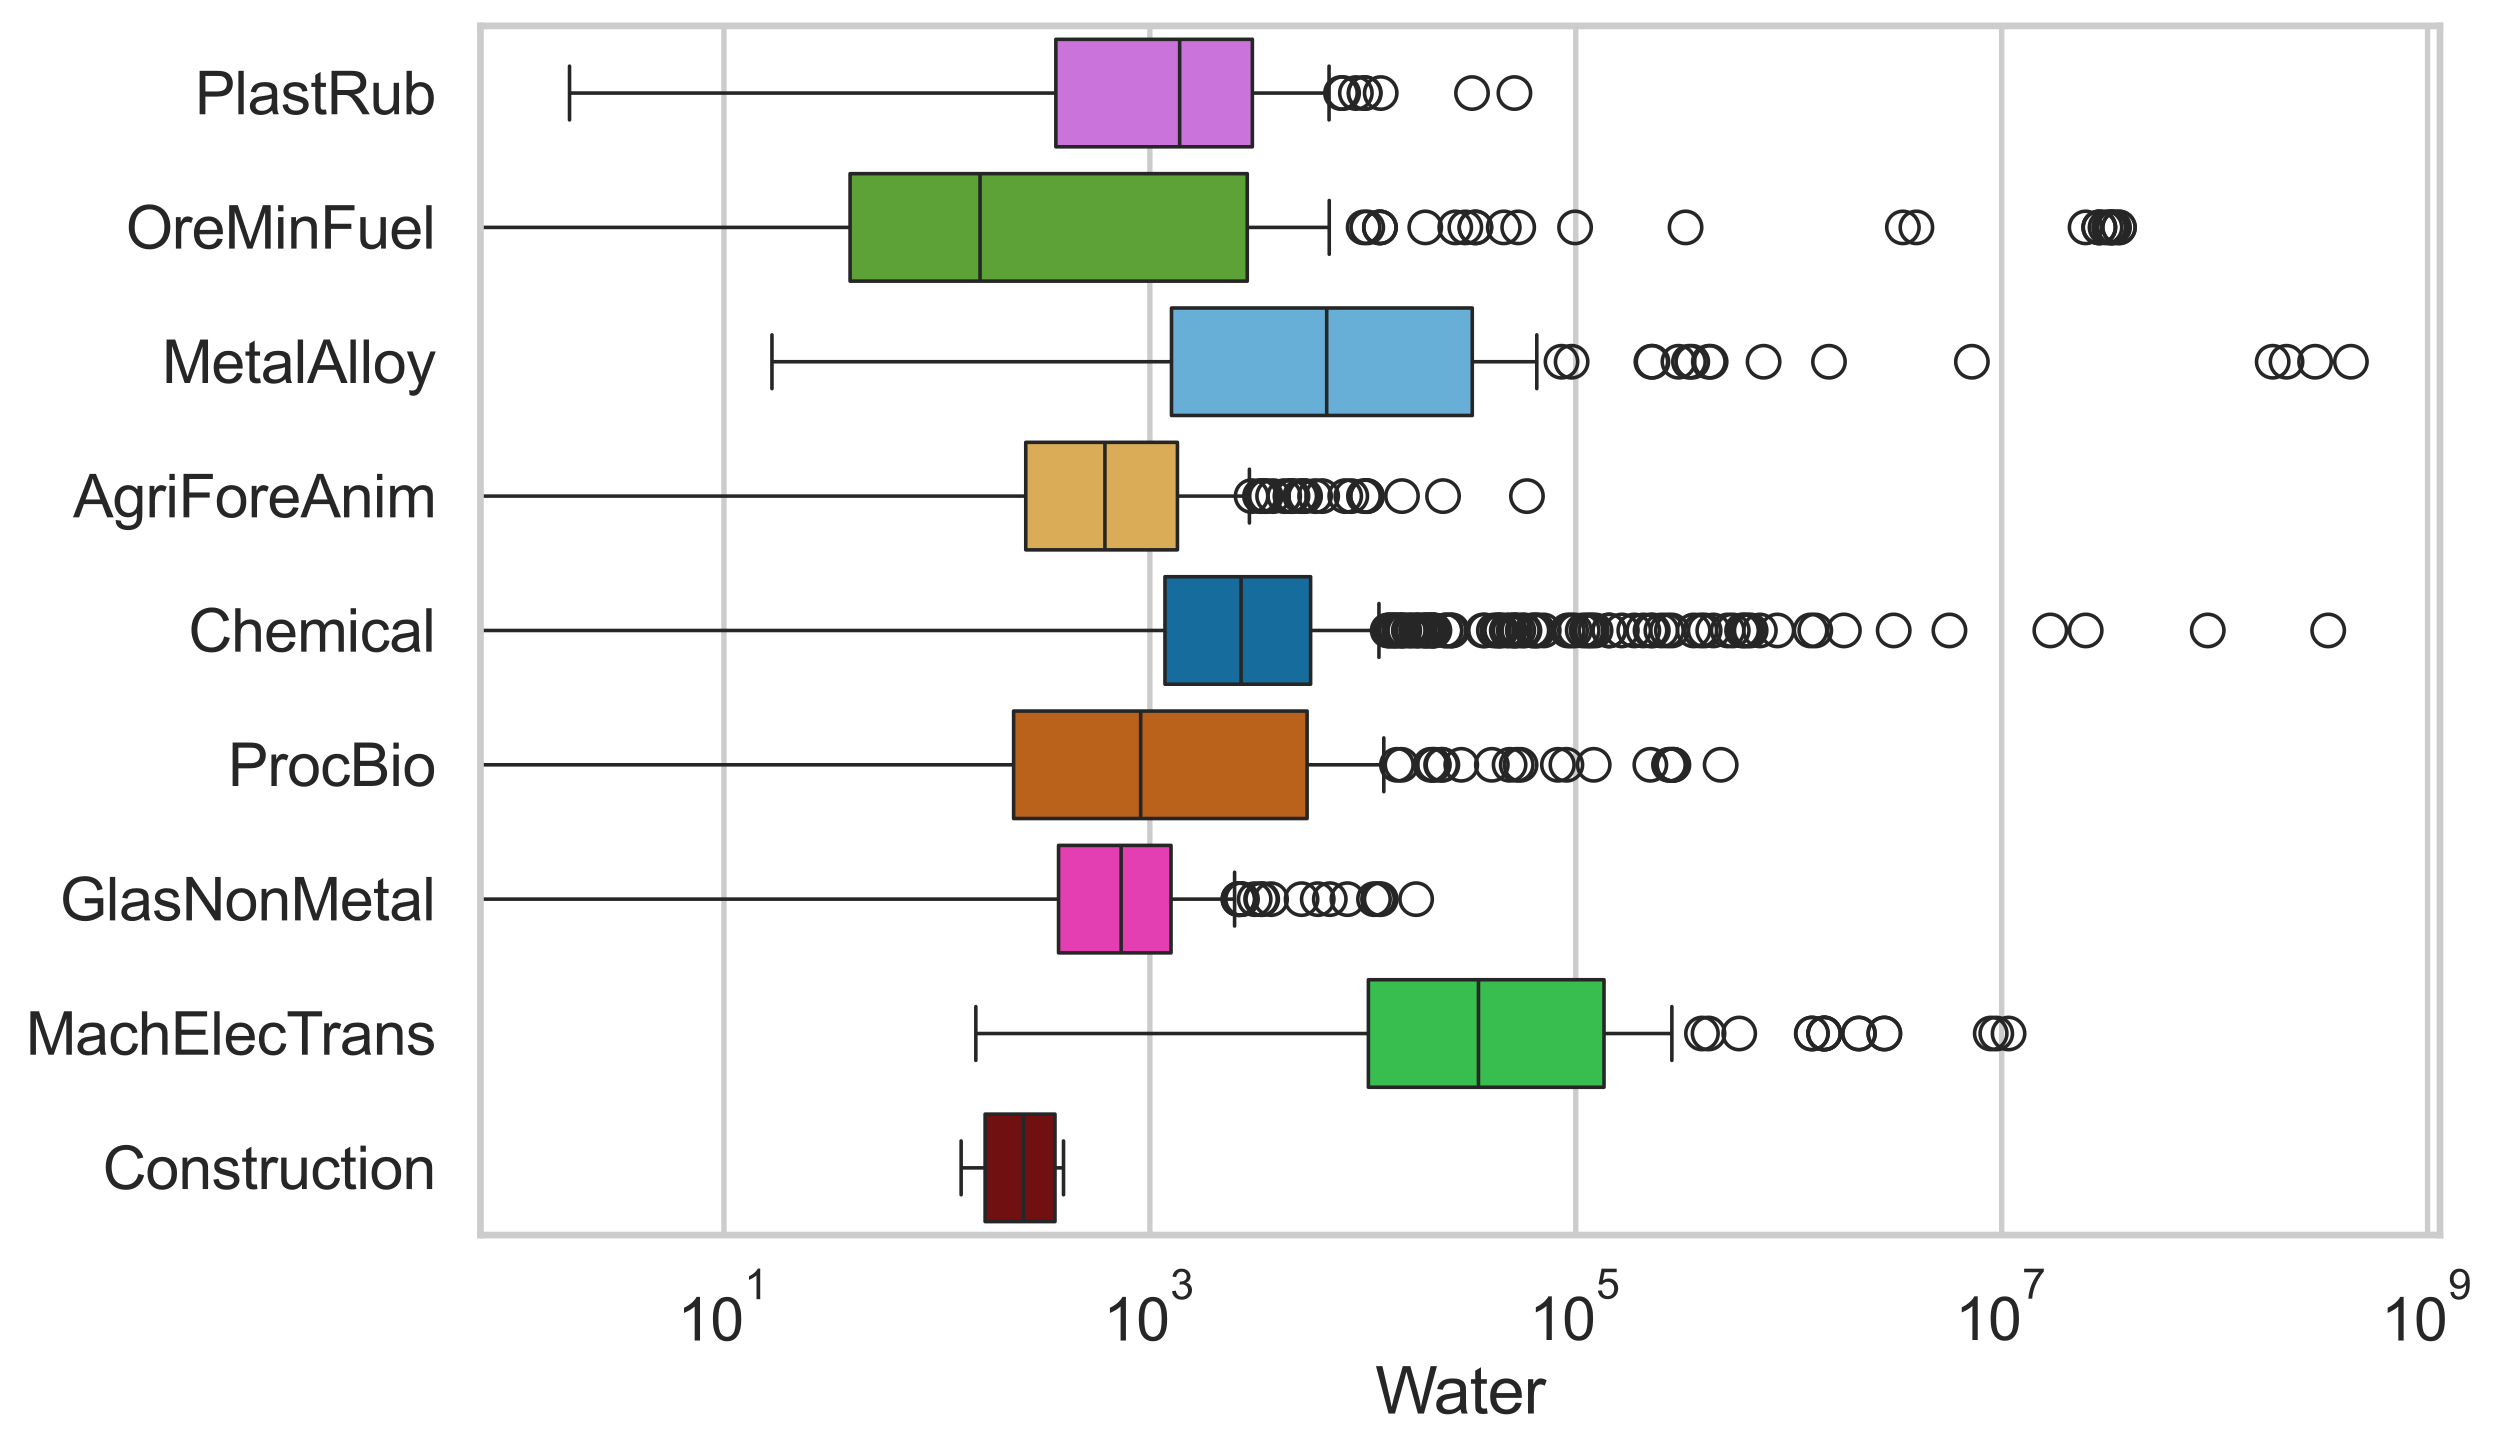 <?xml version="1.0" encoding="utf-8" standalone="no"?>
<!DOCTYPE svg PUBLIC "-//W3C//DTD SVG 1.1//EN"
  "http://www.w3.org/Graphics/SVG/1.1/DTD/svg11.dtd">
<svg xmlns:xlink="http://www.w3.org/1999/xlink" width="695.661pt" height="404.121pt" viewBox="0 0 695.661 404.121" xmlns="http://www.w3.org/2000/svg" version="1.1">
 <defs>
  <style type="text/css">*{stroke-linejoin: round; stroke-linecap: butt}</style>
 </defs>
 <g id="figure_1">
  <g id="patch_1">
   <path d="M 0 404.121 
L 695.661 404.121 
L 695.661 0 
L 0 0 
z
" style="fill: #ffffff"/>
  </g>
  <g id="axes_1">
   <g id="patch_2">
    <path d="M 133.697 343.665 
L 678.957 343.665 
L 678.957 7.2 
L 133.697 7.2 
z
" style="fill: #ffffff"/>
   </g>
   <g id="matplotlib.axis_1">
    <g id="xtick_1">
     <g id="line2d_1">
      <path d="M 201.447 343.665 
L 201.447 7.2 
" clip-path="url(#pf863aaa5f8)" style="fill: none; stroke: #cccccc; stroke-width: 1.5; stroke-linecap: round"/>
     </g>
     <g id="text_1">
      <!-- $\mathdefault{10^{1}}$ -->
      <g style="fill: #262626" transform="translate(188.495 373.18) scale(0.165 -0.165)">
       <defs>
        <path id="ArialMT-31" d="M 2384 0 
L 1822 0 
L 1822 3584 
Q 1619 3391 1289 3197 
Q 959 3003 697 2906 
L 697 3450 
Q 1169 3672 1522 3987 
Q 1875 4303 2022 4600 
L 2384 4600 
L 2384 0 
z
" transform="scale(0.016)"/>
        <path id="ArialMT-30" d="M 266 2259 
Q 266 3072 433 3567 
Q 600 4063 929 4331 
Q 1259 4600 1759 4600 
Q 2128 4600 2406 4451 
Q 2684 4303 2865 4023 
Q 3047 3744 3150 3342 
Q 3253 2941 3253 2259 
Q 3253 1453 3087 958 
Q 2922 463 2592 192 
Q 2263 -78 1759 -78 
Q 1097 -78 719 397 
Q 266 969 266 2259 
z
M 844 2259 
Q 844 1131 1108 757 
Q 1372 384 1759 384 
Q 2147 384 2411 759 
Q 2675 1134 2675 2259 
Q 2675 3391 2411 3762 
Q 2147 4134 1753 4134 
Q 1366 4134 1134 3806 
Q 844 3388 844 2259 
z
" transform="scale(0.016)"/>
       </defs>
       <use xlink:href="#ArialMT-31" transform="translate(0 0.994)"/>
       <use xlink:href="#ArialMT-30" transform="translate(55.615 0.994)"/>
       <use xlink:href="#ArialMT-31" transform="translate(112.973 70.688) scale(0.7)"/>
      </g>
     </g>
    </g>
    <g id="xtick_2">
     <g id="line2d_2">
      <path d="M 319.963 343.665 
L 319.963 7.2 
" clip-path="url(#pf863aaa5f8)" style="fill: none; stroke: #cccccc; stroke-width: 1.5; stroke-linecap: round"/>
     </g>
     <g id="text_2">
      <!-- $\mathdefault{10^{3}}$ -->
      <g style="fill: #262626" transform="translate(307.01 373.18) scale(0.165 -0.165)">
       <defs>
        <path id="ArialMT-33" d="M 269 1209 
L 831 1284 
Q 928 806 1161 595 
Q 1394 384 1728 384 
Q 2125 384 2398 659 
Q 2672 934 2672 1341 
Q 2672 1728 2419 1979 
Q 2166 2231 1775 2231 
Q 1616 2231 1378 2169 
L 1441 2663 
Q 1497 2656 1531 2656 
Q 1891 2656 2178 2843 
Q 2466 3031 2466 3422 
Q 2466 3731 2256 3934 
Q 2047 4138 1716 4138 
Q 1388 4138 1169 3931 
Q 950 3725 888 3313 
L 325 3413 
Q 428 3978 793 4289 
Q 1159 4600 1703 4600 
Q 2078 4600 2393 4439 
Q 2709 4278 2876 4000 
Q 3044 3722 3044 3409 
Q 3044 3113 2884 2869 
Q 2725 2625 2413 2481 
Q 2819 2388 3044 2092 
Q 3269 1797 3269 1353 
Q 3269 753 2831 336 
Q 2394 -81 1725 -81 
Q 1122 -81 723 278 
Q 325 638 269 1209 
z
" transform="scale(0.016)"/>
       </defs>
       <use xlink:href="#ArialMT-31" transform="translate(0 0.994)"/>
       <use xlink:href="#ArialMT-30" transform="translate(55.615 0.994)"/>
       <use xlink:href="#ArialMT-33" transform="translate(112.973 70.688) scale(0.7)"/>
      </g>
     </g>
    </g>
    <g id="xtick_3">
     <g id="line2d_3">
      <path d="M 438.478 343.665 
L 438.478 7.2 
" clip-path="url(#pf863aaa5f8)" style="fill: none; stroke: #cccccc; stroke-width: 1.5; stroke-linecap: round"/>
     </g>
     <g id="text_3">
      <!-- $\mathdefault{10^{5}}$ -->
      <g style="fill: #262626" transform="translate(425.526 373.015) scale(0.165 -0.165)">
       <defs>
        <path id="ArialMT-35" d="M 266 1200 
L 856 1250 
Q 922 819 1161 601 
Q 1400 384 1738 384 
Q 2144 384 2425 690 
Q 2706 997 2706 1503 
Q 2706 1984 2436 2262 
Q 2166 2541 1728 2541 
Q 1456 2541 1237 2417 
Q 1019 2294 894 2097 
L 366 2166 
L 809 4519 
L 3088 4519 
L 3088 3981 
L 1259 3981 
L 1013 2750 
Q 1425 3038 1878 3038 
Q 2478 3038 2890 2622 
Q 3303 2206 3303 1553 
Q 3303 931 2941 478 
Q 2500 -78 1738 -78 
Q 1113 -78 717 272 
Q 322 622 266 1200 
z
" transform="scale(0.016)"/>
       </defs>
       <use xlink:href="#ArialMT-31" transform="translate(0 0.88)"/>
       <use xlink:href="#ArialMT-30" transform="translate(55.615 0.88)"/>
       <use xlink:href="#ArialMT-35" transform="translate(112.973 70.573) scale(0.7)"/>
      </g>
     </g>
    </g>
    <g id="xtick_4">
     <g id="line2d_4">
      <path d="M 556.993 343.665 
L 556.993 7.2 
" clip-path="url(#pf863aaa5f8)" style="fill: none; stroke: #cccccc; stroke-width: 1.5; stroke-linecap: round"/>
     </g>
     <g id="text_4">
      <!-- $\mathdefault{10^{7}}$ -->
      <g style="fill: #262626" transform="translate(544.041 373.015) scale(0.165 -0.165)">
       <defs>
        <path id="ArialMT-37" d="M 303 3981 
L 303 4522 
L 3269 4522 
L 3269 4084 
Q 2831 3619 2401 2847 
Q 1972 2075 1738 1259 
Q 1569 684 1522 0 
L 944 0 
Q 953 541 1156 1306 
Q 1359 2072 1739 2783 
Q 2119 3494 2547 3981 
L 303 3981 
z
" transform="scale(0.016)"/>
       </defs>
       <use xlink:href="#ArialMT-31" transform="translate(0 0.847)"/>
       <use xlink:href="#ArialMT-30" transform="translate(55.615 0.847)"/>
       <use xlink:href="#ArialMT-37" transform="translate(112.973 70.541) scale(0.7)"/>
      </g>
     </g>
    </g>
    <g id="xtick_5">
     <g id="line2d_5">
      <path d="M 675.509 343.665 
L 675.509 7.2 
" clip-path="url(#pf863aaa5f8)" style="fill: none; stroke: #cccccc; stroke-width: 1.5; stroke-linecap: round"/>
     </g>
     <g id="text_5">
      <!-- $\mathdefault{10^{9}}$ -->
      <g style="fill: #262626" transform="translate(662.556 373.18) scale(0.165 -0.165)">
       <defs>
        <path id="ArialMT-39" d="M 350 1059 
L 891 1109 
Q 959 728 1153 556 
Q 1347 384 1650 384 
Q 1909 384 2104 503 
Q 2300 622 2425 820 
Q 2550 1019 2634 1356 
Q 2719 1694 2719 2044 
Q 2719 2081 2716 2156 
Q 2547 1888 2255 1720 
Q 1963 1553 1622 1553 
Q 1053 1553 659 1965 
Q 266 2378 266 3053 
Q 266 3750 677 4175 
Q 1088 4600 1706 4600 
Q 2153 4600 2523 4359 
Q 2894 4119 3086 3673 
Q 3278 3228 3278 2384 
Q 3278 1506 3087 986 
Q 2897 466 2520 194 
Q 2144 -78 1638 -78 
Q 1100 -78 759 220 
Q 419 519 350 1059 
z
M 2653 3081 
Q 2653 3566 2395 3850 
Q 2138 4134 1775 4134 
Q 1400 4134 1122 3828 
Q 844 3522 844 3034 
Q 844 2597 1108 2323 
Q 1372 2050 1759 2050 
Q 2150 2050 2401 2323 
Q 2653 2597 2653 3081 
z
" transform="scale(0.016)"/>
       </defs>
       <use xlink:href="#ArialMT-31" transform="translate(0 0.994)"/>
       <use xlink:href="#ArialMT-30" transform="translate(55.615 0.994)"/>
       <use xlink:href="#ArialMT-39" transform="translate(112.973 70.688) scale(0.7)"/>
      </g>
     </g>
    </g>
    <g id="text_6">
     <!-- Water -->
     <g style="fill: #262626" transform="translate(382.662 393.344) scale(0.18 -0.18)">
      <defs>
       <path id="ArialMT-57" d="M 1294 0 
L 78 4581 
L 700 4581 
L 1397 1578 
Q 1509 1106 1591 641 
Q 1766 1375 1797 1488 
L 2669 4581 
L 3400 4581 
L 4056 2263 
Q 4303 1400 4413 641 
Q 4500 1075 4641 1638 
L 5359 4581 
L 5969 4581 
L 4713 0 
L 4128 0 
L 3163 3491 
Q 3041 3928 3019 4028 
Q 2947 3713 2884 3491 
L 1913 0 
L 1294 0 
z
" transform="scale(0.016)"/>
       <path id="ArialMT-61" d="M 2588 409 
Q 2275 144 1986 34 
Q 1697 -75 1366 -75 
Q 819 -75 525 192 
Q 231 459 231 875 
Q 231 1119 342 1320 
Q 453 1522 633 1644 
Q 813 1766 1038 1828 
Q 1203 1872 1538 1913 
Q 2219 1994 2541 2106 
Q 2544 2222 2544 2253 
Q 2544 2597 2384 2738 
Q 2169 2928 1744 2928 
Q 1347 2928 1158 2789 
Q 969 2650 878 2297 
L 328 2372 
Q 403 2725 575 2942 
Q 747 3159 1072 3276 
Q 1397 3394 1825 3394 
Q 2250 3394 2515 3294 
Q 2781 3194 2906 3042 
Q 3031 2891 3081 2659 
Q 3109 2516 3109 2141 
L 3109 1391 
Q 3109 606 3145 398 
Q 3181 191 3288 0 
L 2700 0 
Q 2613 175 2588 409 
z
M 2541 1666 
Q 2234 1541 1622 1453 
Q 1275 1403 1131 1340 
Q 988 1278 909 1158 
Q 831 1038 831 891 
Q 831 666 1001 516 
Q 1172 366 1500 366 
Q 1825 366 2078 508 
Q 2331 650 2450 897 
Q 2541 1088 2541 1459 
L 2541 1666 
z
" transform="scale(0.016)"/>
       <path id="ArialMT-74" d="M 1650 503 
L 1731 6 
Q 1494 -44 1306 -44 
Q 1000 -44 831 53 
Q 663 150 594 308 
Q 525 466 525 972 
L 525 2881 
L 113 2881 
L 113 3319 
L 525 3319 
L 525 4141 
L 1084 4478 
L 1084 3319 
L 1650 3319 
L 1650 2881 
L 1084 2881 
L 1084 941 
Q 1084 700 1114 631 
Q 1144 563 1211 522 
Q 1278 481 1403 481 
Q 1497 481 1650 503 
z
" transform="scale(0.016)"/>
       <path id="ArialMT-65" d="M 2694 1069 
L 3275 997 
Q 3138 488 2766 206 
Q 2394 -75 1816 -75 
Q 1088 -75 661 373 
Q 234 822 234 1631 
Q 234 2469 665 2931 
Q 1097 3394 1784 3394 
Q 2450 3394 2872 2941 
Q 3294 2488 3294 1666 
Q 3294 1616 3291 1516 
L 816 1516 
Q 847 969 1125 678 
Q 1403 388 1819 388 
Q 2128 388 2347 550 
Q 2566 713 2694 1069 
z
M 847 1978 
L 2700 1978 
Q 2663 2397 2488 2606 
Q 2219 2931 1791 2931 
Q 1403 2931 1139 2672 
Q 875 2413 847 1978 
z
" transform="scale(0.016)"/>
       <path id="ArialMT-72" d="M 416 0 
L 416 3319 
L 922 3319 
L 922 2816 
Q 1116 3169 1280 3281 
Q 1444 3394 1641 3394 
Q 1925 3394 2219 3213 
L 2025 2691 
Q 1819 2813 1613 2813 
Q 1428 2813 1281 2702 
Q 1134 2591 1072 2394 
Q 978 2094 978 1738 
L 978 0 
L 416 0 
z
" transform="scale(0.016)"/>
      </defs>
      <use xlink:href="#ArialMT-57"/>
      <use xlink:href="#ArialMT-61" transform="translate(90.635 0)"/>
      <use xlink:href="#ArialMT-74" transform="translate(146.25 0)"/>
      <use xlink:href="#ArialMT-65" transform="translate(174.033 0)"/>
      <use xlink:href="#ArialMT-72" transform="translate(229.648 0)"/>
     </g>
    </g>
   </g>
   <g id="matplotlib.axis_2">
    <g id="ytick_1">
     <g id="text_7">
      <!-- PlastRub -->
      <g style="fill: #262626" transform="translate(54.248 31.798) scale(0.165 -0.165)">
       <defs>
        <path id="ArialMT-50" d="M 494 0 
L 494 4581 
L 2222 4581 
Q 2678 4581 2919 4538 
Q 3256 4481 3484 4323 
Q 3713 4166 3852 3881 
Q 3991 3597 3991 3256 
Q 3991 2672 3619 2267 
Q 3247 1863 2275 1863 
L 1100 1863 
L 1100 0 
L 494 0 
z
M 1100 2403 
L 2284 2403 
Q 2872 2403 3119 2622 
Q 3366 2841 3366 3238 
Q 3366 3525 3220 3729 
Q 3075 3934 2838 4000 
Q 2684 4041 2272 4041 
L 1100 4041 
L 1100 2403 
z
" transform="scale(0.016)"/>
        <path id="ArialMT-6c" d="M 409 0 
L 409 4581 
L 972 4581 
L 972 0 
L 409 0 
z
" transform="scale(0.016)"/>
        <path id="ArialMT-73" d="M 197 991 
L 753 1078 
Q 800 744 1014 566 
Q 1228 388 1613 388 
Q 2000 388 2187 545 
Q 2375 703 2375 916 
Q 2375 1106 2209 1216 
Q 2094 1291 1634 1406 
Q 1016 1563 777 1677 
Q 538 1791 414 1992 
Q 291 2194 291 2438 
Q 291 2659 392 2848 
Q 494 3038 669 3163 
Q 800 3259 1026 3326 
Q 1253 3394 1513 3394 
Q 1903 3394 2198 3281 
Q 2494 3169 2634 2976 
Q 2775 2784 2828 2463 
L 2278 2388 
Q 2241 2644 2061 2787 
Q 1881 2931 1553 2931 
Q 1166 2931 1000 2803 
Q 834 2675 834 2503 
Q 834 2394 903 2306 
Q 972 2216 1119 2156 
Q 1203 2125 1616 2013 
Q 2213 1853 2448 1751 
Q 2684 1650 2818 1456 
Q 2953 1263 2953 975 
Q 2953 694 2789 445 
Q 2625 197 2315 61 
Q 2006 -75 1616 -75 
Q 969 -75 630 194 
Q 291 463 197 991 
z
" transform="scale(0.016)"/>
        <path id="ArialMT-52" d="M 503 0 
L 503 4581 
L 2534 4581 
Q 3147 4581 3465 4457 
Q 3784 4334 3975 4021 
Q 4166 3709 4166 3331 
Q 4166 2844 3850 2509 
Q 3534 2175 2875 2084 
Q 3116 1969 3241 1856 
Q 3506 1613 3744 1247 
L 4541 0 
L 3778 0 
L 3172 953 
Q 2906 1366 2734 1584 
Q 2563 1803 2427 1890 
Q 2291 1978 2150 2013 
Q 2047 2034 1813 2034 
L 1109 2034 
L 1109 0 
L 503 0 
z
M 1109 2559 
L 2413 2559 
Q 2828 2559 3062 2645 
Q 3297 2731 3419 2920 
Q 3541 3109 3541 3331 
Q 3541 3656 3305 3865 
Q 3069 4075 2559 4075 
L 1109 4075 
L 1109 2559 
z
" transform="scale(0.016)"/>
        <path id="ArialMT-75" d="M 2597 0 
L 2597 488 
Q 2209 -75 1544 -75 
Q 1250 -75 995 37 
Q 741 150 617 320 
Q 494 491 444 738 
Q 409 903 409 1263 
L 409 3319 
L 972 3319 
L 972 1478 
Q 972 1038 1006 884 
Q 1059 663 1231 536 
Q 1403 409 1656 409 
Q 1909 409 2131 539 
Q 2353 669 2445 892 
Q 2538 1116 2538 1541 
L 2538 3319 
L 3100 3319 
L 3100 0 
L 2597 0 
z
" transform="scale(0.016)"/>
        <path id="ArialMT-62" d="M 941 0 
L 419 0 
L 419 4581 
L 981 4581 
L 981 2947 
Q 1338 3394 1891 3394 
Q 2197 3394 2470 3270 
Q 2744 3147 2920 2923 
Q 3097 2700 3197 2384 
Q 3297 2069 3297 1709 
Q 3297 856 2875 390 
Q 2453 -75 1863 -75 
Q 1275 -75 941 416 
L 941 0 
z
M 934 1684 
Q 934 1088 1097 822 
Q 1363 388 1816 388 
Q 2184 388 2453 708 
Q 2722 1028 2722 1663 
Q 2722 2313 2464 2622 
Q 2206 2931 1841 2931 
Q 1472 2931 1203 2611 
Q 934 2291 934 1684 
z
" transform="scale(0.016)"/>
       </defs>
       <use xlink:href="#ArialMT-50"/>
       <use xlink:href="#ArialMT-6c" transform="translate(66.699 0)"/>
       <use xlink:href="#ArialMT-61" transform="translate(88.916 0)"/>
       <use xlink:href="#ArialMT-73" transform="translate(144.531 0)"/>
       <use xlink:href="#ArialMT-74" transform="translate(194.531 0)"/>
       <use xlink:href="#ArialMT-52" transform="translate(222.314 0)"/>
       <use xlink:href="#ArialMT-75" transform="translate(294.531 0)"/>
       <use xlink:href="#ArialMT-62" transform="translate(350.146 0)"/>
      </g>
     </g>
    </g>
    <g id="ytick_2">
     <g id="text_8">
      <!-- OreMinFuel -->
      <g style="fill: #262626" transform="translate(35.013 69.183) scale(0.165 -0.165)">
       <defs>
        <path id="ArialMT-4f" d="M 309 2231 
Q 309 3372 921 4017 
Q 1534 4663 2503 4663 
Q 3138 4663 3647 4359 
Q 4156 4056 4423 3514 
Q 4691 2972 4691 2284 
Q 4691 1588 4409 1038 
Q 4128 488 3612 205 
Q 3097 -78 2500 -78 
Q 1853 -78 1343 234 
Q 834 547 571 1087 
Q 309 1628 309 2231 
z
M 934 2222 
Q 934 1394 1379 917 
Q 1825 441 2497 441 
Q 3181 441 3623 922 
Q 4066 1403 4066 2288 
Q 4066 2847 3877 3264 
Q 3688 3681 3323 3911 
Q 2959 4141 2506 4141 
Q 1863 4141 1398 3698 
Q 934 3256 934 2222 
z
" transform="scale(0.016)"/>
        <path id="ArialMT-4d" d="M 475 0 
L 475 4581 
L 1388 4581 
L 2472 1338 
Q 2622 884 2691 659 
Q 2769 909 2934 1394 
L 4031 4581 
L 4847 4581 
L 4847 0 
L 4263 0 
L 4263 3834 
L 2931 0 
L 2384 0 
L 1059 3900 
L 1059 0 
L 475 0 
z
" transform="scale(0.016)"/>
        <path id="ArialMT-69" d="M 425 3934 
L 425 4581 
L 988 4581 
L 988 3934 
L 425 3934 
z
M 425 0 
L 425 3319 
L 988 3319 
L 988 0 
L 425 0 
z
" transform="scale(0.016)"/>
        <path id="ArialMT-6e" d="M 422 0 
L 422 3319 
L 928 3319 
L 928 2847 
Q 1294 3394 1984 3394 
Q 2284 3394 2536 3286 
Q 2788 3178 2913 3003 
Q 3038 2828 3088 2588 
Q 3119 2431 3119 2041 
L 3119 0 
L 2556 0 
L 2556 2019 
Q 2556 2363 2490 2533 
Q 2425 2703 2258 2804 
Q 2091 2906 1866 2906 
Q 1506 2906 1245 2678 
Q 984 2450 984 1813 
L 984 0 
L 422 0 
z
" transform="scale(0.016)"/>
        <path id="ArialMT-46" d="M 525 0 
L 525 4581 
L 3616 4581 
L 3616 4041 
L 1131 4041 
L 1131 2622 
L 3281 2622 
L 3281 2081 
L 1131 2081 
L 1131 0 
L 525 0 
z
" transform="scale(0.016)"/>
       </defs>
       <use xlink:href="#ArialMT-4f"/>
       <use xlink:href="#ArialMT-72" transform="translate(77.783 0)"/>
       <use xlink:href="#ArialMT-65" transform="translate(111.084 0)"/>
       <use xlink:href="#ArialMT-4d" transform="translate(166.699 0)"/>
       <use xlink:href="#ArialMT-69" transform="translate(250 0)"/>
       <use xlink:href="#ArialMT-6e" transform="translate(272.217 0)"/>
       <use xlink:href="#ArialMT-46" transform="translate(327.832 0)"/>
       <use xlink:href="#ArialMT-75" transform="translate(388.916 0)"/>
       <use xlink:href="#ArialMT-65" transform="translate(444.531 0)"/>
       <use xlink:href="#ArialMT-6c" transform="translate(500.146 0)"/>
      </g>
     </g>
    </g>
    <g id="ytick_3">
     <g id="text_9">
      <!-- MetalAlloy -->
      <g style="fill: #262626" transform="translate(45.088 106.568) scale(0.165 -0.165)">
       <defs>
        <path id="ArialMT-41" d="M -9 0 
L 1750 4581 
L 2403 4581 
L 4278 0 
L 3588 0 
L 3053 1388 
L 1138 1388 
L 634 0 
L -9 0 
z
M 1313 1881 
L 2866 1881 
L 2388 3150 
Q 2169 3728 2063 4100 
Q 1975 3659 1816 3225 
L 1313 1881 
z
" transform="scale(0.016)"/>
        <path id="ArialMT-6f" d="M 213 1659 
Q 213 2581 725 3025 
Q 1153 3394 1769 3394 
Q 2453 3394 2887 2945 
Q 3322 2497 3322 1706 
Q 3322 1066 3130 698 
Q 2938 331 2570 128 
Q 2203 -75 1769 -75 
Q 1072 -75 642 372 
Q 213 819 213 1659 
z
M 791 1659 
Q 791 1022 1069 705 
Q 1347 388 1769 388 
Q 2188 388 2466 706 
Q 2744 1025 2744 1678 
Q 2744 2294 2464 2611 
Q 2184 2928 1769 2928 
Q 1347 2928 1069 2612 
Q 791 2297 791 1659 
z
" transform="scale(0.016)"/>
        <path id="ArialMT-79" d="M 397 -1278 
L 334 -750 
Q 519 -800 656 -800 
Q 844 -800 956 -737 
Q 1069 -675 1141 -563 
Q 1194 -478 1313 -144 
Q 1328 -97 1363 -6 
L 103 3319 
L 709 3319 
L 1400 1397 
Q 1534 1031 1641 628 
Q 1738 1016 1872 1384 
L 2581 3319 
L 3144 3319 
L 1881 -56 
Q 1678 -603 1566 -809 
Q 1416 -1088 1222 -1217 
Q 1028 -1347 759 -1347 
Q 597 -1347 397 -1278 
z
" transform="scale(0.016)"/>
       </defs>
       <use xlink:href="#ArialMT-4d"/>
       <use xlink:href="#ArialMT-65" transform="translate(83.301 0)"/>
       <use xlink:href="#ArialMT-74" transform="translate(138.916 0)"/>
       <use xlink:href="#ArialMT-61" transform="translate(166.699 0)"/>
       <use xlink:href="#ArialMT-6c" transform="translate(222.314 0)"/>
       <use xlink:href="#ArialMT-41" transform="translate(244.531 0)"/>
       <use xlink:href="#ArialMT-6c" transform="translate(311.23 0)"/>
       <use xlink:href="#ArialMT-6c" transform="translate(333.447 0)"/>
       <use xlink:href="#ArialMT-6f" transform="translate(355.664 0)"/>
       <use xlink:href="#ArialMT-79" transform="translate(411.279 0)"/>
      </g>
     </g>
    </g>
    <g id="ytick_4">
     <g id="text_10">
      <!-- AgriForeAnim -->
      <g style="fill: #262626" transform="translate(20.341 143.953) scale(0.165 -0.165)">
       <defs>
        <path id="ArialMT-67" d="M 319 -275 
L 866 -356 
Q 900 -609 1056 -725 
Q 1266 -881 1628 -881 
Q 2019 -881 2231 -725 
Q 2444 -569 2519 -288 
Q 2563 -116 2559 434 
Q 2191 0 1641 0 
Q 956 0 581 494 
Q 206 988 206 1678 
Q 206 2153 378 2554 
Q 550 2956 876 3175 
Q 1203 3394 1644 3394 
Q 2231 3394 2613 2919 
L 2613 3319 
L 3131 3319 
L 3131 450 
Q 3131 -325 2973 -648 
Q 2816 -972 2473 -1159 
Q 2131 -1347 1631 -1347 
Q 1038 -1347 672 -1080 
Q 306 -813 319 -275 
z
M 784 1719 
Q 784 1066 1043 766 
Q 1303 466 1694 466 
Q 2081 466 2343 764 
Q 2606 1063 2606 1700 
Q 2606 2309 2336 2618 
Q 2066 2928 1684 2928 
Q 1309 2928 1046 2623 
Q 784 2319 784 1719 
z
" transform="scale(0.016)"/>
        <path id="ArialMT-6d" d="M 422 0 
L 422 3319 
L 925 3319 
L 925 2853 
Q 1081 3097 1340 3245 
Q 1600 3394 1931 3394 
Q 2300 3394 2536 3241 
Q 2772 3088 2869 2813 
Q 3263 3394 3894 3394 
Q 4388 3394 4653 3120 
Q 4919 2847 4919 2278 
L 4919 0 
L 4359 0 
L 4359 2091 
Q 4359 2428 4304 2576 
Q 4250 2725 4106 2815 
Q 3963 2906 3769 2906 
Q 3419 2906 3187 2673 
Q 2956 2441 2956 1928 
L 2956 0 
L 2394 0 
L 2394 2156 
Q 2394 2531 2256 2718 
Q 2119 2906 1806 2906 
Q 1569 2906 1367 2781 
Q 1166 2656 1075 2415 
Q 984 2175 984 1722 
L 984 0 
L 422 0 
z
" transform="scale(0.016)"/>
       </defs>
       <use xlink:href="#ArialMT-41"/>
       <use xlink:href="#ArialMT-67" transform="translate(66.699 0)"/>
       <use xlink:href="#ArialMT-72" transform="translate(122.314 0)"/>
       <use xlink:href="#ArialMT-69" transform="translate(155.615 0)"/>
       <use xlink:href="#ArialMT-46" transform="translate(177.832 0)"/>
       <use xlink:href="#ArialMT-6f" transform="translate(238.916 0)"/>
       <use xlink:href="#ArialMT-72" transform="translate(294.531 0)"/>
       <use xlink:href="#ArialMT-65" transform="translate(327.832 0)"/>
       <use xlink:href="#ArialMT-41" transform="translate(383.447 0)"/>
       <use xlink:href="#ArialMT-6e" transform="translate(450.146 0)"/>
       <use xlink:href="#ArialMT-69" transform="translate(505.762 0)"/>
       <use xlink:href="#ArialMT-6d" transform="translate(527.979 0)"/>
      </g>
     </g>
    </g>
    <g id="ytick_5">
     <g id="text_11">
      <!-- Chemical -->
      <g style="fill: #262626" transform="translate(52.428 181.337) scale(0.165 -0.165)">
       <defs>
        <path id="ArialMT-43" d="M 3763 1606 
L 4369 1453 
Q 4178 706 3683 314 
Q 3188 -78 2472 -78 
Q 1731 -78 1267 223 
Q 803 525 561 1097 
Q 319 1669 319 2325 
Q 319 3041 592 3573 
Q 866 4106 1370 4382 
Q 1875 4659 2481 4659 
Q 3169 4659 3637 4309 
Q 4106 3959 4291 3325 
L 3694 3184 
Q 3534 3684 3231 3912 
Q 2928 4141 2469 4141 
Q 1941 4141 1586 3887 
Q 1231 3634 1087 3207 
Q 944 2781 944 2328 
Q 944 1744 1114 1308 
Q 1284 872 1643 656 
Q 2003 441 2422 441 
Q 2931 441 3284 734 
Q 3638 1028 3763 1606 
z
" transform="scale(0.016)"/>
        <path id="ArialMT-68" d="M 422 0 
L 422 4581 
L 984 4581 
L 984 2938 
Q 1378 3394 1978 3394 
Q 2347 3394 2619 3248 
Q 2891 3103 3008 2847 
Q 3125 2591 3125 2103 
L 3125 0 
L 2563 0 
L 2563 2103 
Q 2563 2525 2380 2717 
Q 2197 2909 1863 2909 
Q 1613 2909 1392 2779 
Q 1172 2650 1078 2428 
Q 984 2206 984 1816 
L 984 0 
L 422 0 
z
" transform="scale(0.016)"/>
        <path id="ArialMT-63" d="M 2588 1216 
L 3141 1144 
Q 3050 572 2676 248 
Q 2303 -75 1759 -75 
Q 1078 -75 664 370 
Q 250 816 250 1647 
Q 250 2184 428 2587 
Q 606 2991 970 3192 
Q 1334 3394 1763 3394 
Q 2303 3394 2647 3120 
Q 2991 2847 3088 2344 
L 2541 2259 
Q 2463 2594 2264 2762 
Q 2066 2931 1784 2931 
Q 1359 2931 1093 2626 
Q 828 2322 828 1663 
Q 828 994 1084 691 
Q 1341 388 1753 388 
Q 2084 388 2306 591 
Q 2528 794 2588 1216 
z
" transform="scale(0.016)"/>
       </defs>
       <use xlink:href="#ArialMT-43"/>
       <use xlink:href="#ArialMT-68" transform="translate(72.217 0)"/>
       <use xlink:href="#ArialMT-65" transform="translate(127.832 0)"/>
       <use xlink:href="#ArialMT-6d" transform="translate(183.447 0)"/>
       <use xlink:href="#ArialMT-69" transform="translate(266.748 0)"/>
       <use xlink:href="#ArialMT-63" transform="translate(288.965 0)"/>
       <use xlink:href="#ArialMT-61" transform="translate(338.965 0)"/>
       <use xlink:href="#ArialMT-6c" transform="translate(394.58 0)"/>
      </g>
     </g>
    </g>
    <g id="ytick_6">
     <g id="text_12">
      <!-- ProcBio -->
      <g style="fill: #262626" transform="translate(63.424 218.722) scale(0.165 -0.165)">
       <defs>
        <path id="ArialMT-42" d="M 469 0 
L 469 4581 
L 2188 4581 
Q 2713 4581 3030 4442 
Q 3347 4303 3526 4014 
Q 3706 3725 3706 3409 
Q 3706 3116 3547 2856 
Q 3388 2597 3066 2438 
Q 3481 2316 3704 2022 
Q 3928 1728 3928 1328 
Q 3928 1006 3792 729 
Q 3656 453 3456 303 
Q 3256 153 2954 76 
Q 2653 0 2216 0 
L 469 0 
z
M 1075 2656 
L 2066 2656 
Q 2469 2656 2644 2709 
Q 2875 2778 2992 2937 
Q 3109 3097 3109 3338 
Q 3109 3566 3000 3739 
Q 2891 3913 2687 3977 
Q 2484 4041 1991 4041 
L 1075 4041 
L 1075 2656 
z
M 1075 541 
L 2216 541 
Q 2509 541 2628 563 
Q 2838 600 2978 687 
Q 3119 775 3209 942 
Q 3300 1109 3300 1328 
Q 3300 1584 3169 1773 
Q 3038 1963 2805 2039 
Q 2572 2116 2134 2116 
L 1075 2116 
L 1075 541 
z
" transform="scale(0.016)"/>
       </defs>
       <use xlink:href="#ArialMT-50"/>
       <use xlink:href="#ArialMT-72" transform="translate(66.699 0)"/>
       <use xlink:href="#ArialMT-6f" transform="translate(100 0)"/>
       <use xlink:href="#ArialMT-63" transform="translate(155.615 0)"/>
       <use xlink:href="#ArialMT-42" transform="translate(205.615 0)"/>
       <use xlink:href="#ArialMT-69" transform="translate(272.314 0)"/>
       <use xlink:href="#ArialMT-6f" transform="translate(294.531 0)"/>
      </g>
     </g>
    </g>
    <g id="ytick_7">
     <g id="text_13">
      <!-- GlasNonMetal -->
      <g style="fill: #262626" transform="translate(16.659 256.107) scale(0.165 -0.165)">
       <defs>
        <path id="ArialMT-47" d="M 2638 1797 
L 2638 2334 
L 4578 2338 
L 4578 638 
Q 4131 281 3656 101 
Q 3181 -78 2681 -78 
Q 2006 -78 1454 211 
Q 903 500 622 1047 
Q 341 1594 341 2269 
Q 341 2938 620 3517 
Q 900 4097 1425 4378 
Q 1950 4659 2634 4659 
Q 3131 4659 3532 4498 
Q 3934 4338 4162 4050 
Q 4391 3763 4509 3300 
L 3963 3150 
Q 3859 3500 3706 3700 
Q 3553 3900 3268 4020 
Q 2984 4141 2638 4141 
Q 2222 4141 1919 4014 
Q 1616 3888 1430 3681 
Q 1244 3475 1141 3228 
Q 966 2803 966 2306 
Q 966 1694 1177 1281 
Q 1388 869 1791 669 
Q 2194 469 2647 469 
Q 3041 469 3416 620 
Q 3791 772 3984 944 
L 3984 1797 
L 2638 1797 
z
" transform="scale(0.016)"/>
        <path id="ArialMT-4e" d="M 488 0 
L 488 4581 
L 1109 4581 
L 3516 984 
L 3516 4581 
L 4097 4581 
L 4097 0 
L 3475 0 
L 1069 3600 
L 1069 0 
L 488 0 
z
" transform="scale(0.016)"/>
       </defs>
       <use xlink:href="#ArialMT-47"/>
       <use xlink:href="#ArialMT-6c" transform="translate(77.783 0)"/>
       <use xlink:href="#ArialMT-61" transform="translate(100 0)"/>
       <use xlink:href="#ArialMT-73" transform="translate(155.615 0)"/>
       <use xlink:href="#ArialMT-4e" transform="translate(205.615 0)"/>
       <use xlink:href="#ArialMT-6f" transform="translate(277.832 0)"/>
       <use xlink:href="#ArialMT-6e" transform="translate(333.447 0)"/>
       <use xlink:href="#ArialMT-4d" transform="translate(389.062 0)"/>
       <use xlink:href="#ArialMT-65" transform="translate(472.363 0)"/>
       <use xlink:href="#ArialMT-74" transform="translate(527.979 0)"/>
       <use xlink:href="#ArialMT-61" transform="translate(555.762 0)"/>
       <use xlink:href="#ArialMT-6c" transform="translate(611.377 0)"/>
      </g>
     </g>
    </g>
    <g id="ytick_8">
     <g id="text_14">
      <!-- MachElecTrans -->
      <g style="fill: #262626" transform="translate(7.2 293.492) scale(0.165 -0.165)">
       <defs>
        <path id="ArialMT-45" d="M 506 0 
L 506 4581 
L 3819 4581 
L 3819 4041 
L 1113 4041 
L 1113 2638 
L 3647 2638 
L 3647 2100 
L 1113 2100 
L 1113 541 
L 3925 541 
L 3925 0 
L 506 0 
z
" transform="scale(0.016)"/>
        <path id="ArialMT-54" d="M 1659 0 
L 1659 4041 
L 150 4041 
L 150 4581 
L 3781 4581 
L 3781 4041 
L 2266 4041 
L 2266 0 
L 1659 0 
z
" transform="scale(0.016)"/>
       </defs>
       <use xlink:href="#ArialMT-4d"/>
       <use xlink:href="#ArialMT-61" transform="translate(83.301 0)"/>
       <use xlink:href="#ArialMT-63" transform="translate(138.916 0)"/>
       <use xlink:href="#ArialMT-68" transform="translate(188.916 0)"/>
       <use xlink:href="#ArialMT-45" transform="translate(244.531 0)"/>
       <use xlink:href="#ArialMT-6c" transform="translate(311.23 0)"/>
       <use xlink:href="#ArialMT-65" transform="translate(333.447 0)"/>
       <use xlink:href="#ArialMT-63" transform="translate(389.062 0)"/>
       <use xlink:href="#ArialMT-54" transform="translate(439.062 0)"/>
       <use xlink:href="#ArialMT-72" transform="translate(496.396 0)"/>
       <use xlink:href="#ArialMT-61" transform="translate(529.697 0)"/>
       <use xlink:href="#ArialMT-6e" transform="translate(585.312 0)"/>
       <use xlink:href="#ArialMT-73" transform="translate(640.928 0)"/>
      </g>
     </g>
    </g>
    <g id="ytick_9">
     <g id="text_15">
      <!-- Construction -->
      <g style="fill: #262626" transform="translate(28.575 330.877) scale(0.165 -0.165)">
       <use xlink:href="#ArialMT-43"/>
       <use xlink:href="#ArialMT-6f" transform="translate(72.217 0)"/>
       <use xlink:href="#ArialMT-6e" transform="translate(127.832 0)"/>
       <use xlink:href="#ArialMT-73" transform="translate(183.447 0)"/>
       <use xlink:href="#ArialMT-74" transform="translate(233.447 0)"/>
       <use xlink:href="#ArialMT-72" transform="translate(261.23 0)"/>
       <use xlink:href="#ArialMT-75" transform="translate(294.531 0)"/>
       <use xlink:href="#ArialMT-63" transform="translate(350.146 0)"/>
       <use xlink:href="#ArialMT-74" transform="translate(400.146 0)"/>
       <use xlink:href="#ArialMT-69" transform="translate(427.93 0)"/>
       <use xlink:href="#ArialMT-6f" transform="translate(450.146 0)"/>
       <use xlink:href="#ArialMT-6e" transform="translate(505.762 0)"/>
      </g>
     </g>
    </g>
   </g>
   <g id="patch_3">
    <path d="M 293.804 10.938 
L 293.804 40.846 
L 348.488 40.846 
L 348.488 10.938 
L 293.804 10.938 
z
" clip-path="url(#pf863aaa5f8)" style="fill: #ca74db; stroke: #262626; stroke-linejoin: miter"/>
   </g>
   <g id="line2d_6">
    <path d="M 293.804 25.892 
L 158.481 25.892 
" clip-path="url(#pf863aaa5f8)" style="fill: none; stroke: #262626"/>
   </g>
   <g id="line2d_7">
    <path d="M 348.488 25.892 
L 369.831 25.892 
" clip-path="url(#pf863aaa5f8)" style="fill: none; stroke: #262626"/>
   </g>
   <g id="line2d_8">
    <path d="M 158.481 18.415 
L 158.481 33.369 
" clip-path="url(#pf863aaa5f8)" style="fill: none; stroke: #262626; stroke-linecap: round"/>
   </g>
   <g id="line2d_9">
    <path d="M 369.831 18.415 
L 369.831 33.369 
" clip-path="url(#pf863aaa5f8)" style="fill: none; stroke: #262626; stroke-linecap: round"/>
   </g>
   <g id="line2d_10">
    <defs>
     <path id="mbf6e8c377d" d="M 0 4.5 
C 1.193 4.5 2.338 4.026 3.182 3.182 
C 4.026 2.338 4.5 1.193 4.5 0 
C 4.5 -1.193 4.026 -2.338 3.182 -3.182 
C 2.338 -4.026 1.193 -4.5 0 -4.5 
C -1.193 -4.5 -2.338 -4.026 -3.182 -3.182 
C -4.026 -2.338 -4.5 -1.193 -4.5 0 
C -4.5 1.193 -4.026 2.338 -3.182 3.182 
C -2.338 4.026 -1.193 4.5 0 4.5 
z
" style="stroke: #262626"/>
    </defs>
    <g clip-path="url(#pf863aaa5f8)">
     <use xlink:href="#mbf6e8c377d" x="384.201" y="25.892" style="fill-opacity: 0; stroke: #262626"/>
     <use xlink:href="#mbf6e8c377d" x="379.686" y="25.892" style="fill-opacity: 0; stroke: #262626"/>
     <use xlink:href="#mbf6e8c377d" x="373.741" y="25.892" style="fill-opacity: 0; stroke: #262626"/>
     <use xlink:href="#mbf6e8c377d" x="421.411" y="25.892" style="fill-opacity: 0; stroke: #262626"/>
     <use xlink:href="#mbf6e8c377d" x="373.149" y="25.892" style="fill-opacity: 0; stroke: #262626"/>
     <use xlink:href="#mbf6e8c377d" x="409.61" y="25.892" style="fill-opacity: 0; stroke: #262626"/>
     <use xlink:href="#mbf6e8c377d" x="377.294" y="25.892" style="fill-opacity: 0; stroke: #262626"/>
     <use xlink:href="#mbf6e8c377d" x="379.775" y="25.892" style="fill-opacity: 0; stroke: #262626"/>
    </g>
   </g>
   <g id="patch_4">
    <path d="M 236.547 48.323 
L 236.547 78.231 
L 347.069 78.231 
L 347.069 48.323 
L 236.547 48.323 
z
" clip-path="url(#pf863aaa5f8)" style="fill: #5ca236; stroke: #262626; stroke-linejoin: miter"/>
   </g>
   <g id="line2d_11">
    <path d="M 236.547 63.277 
L -1 63.277 
" clip-path="url(#pf863aaa5f8)" style="fill: none; stroke: #262626"/>
   </g>
   <g id="line2d_12">
    <path d="M 347.069 63.277 
L 369.882 63.277 
" clip-path="url(#pf863aaa5f8)" style="fill: none; stroke: #262626"/>
   </g>
   <g id="line2d_13">
    <path clip-path="url(#pf863aaa5f8)" style="fill: none; stroke: #262626; stroke-linecap: round"/>
   </g>
   <g id="line2d_14">
    <path d="M 369.882 55.8 
L 369.882 70.754 
" clip-path="url(#pf863aaa5f8)" style="fill: none; stroke: #262626; stroke-linecap: round"/>
   </g>
   <g id="line2d_15">
    <g clip-path="url(#pf863aaa5f8)">
     <use xlink:href="#mbf6e8c377d" x="588.259" y="63.277" style="fill-opacity: 0; stroke: #262626"/>
     <use xlink:href="#mbf6e8c377d" x="584.12" y="63.277" style="fill-opacity: 0; stroke: #262626"/>
     <use xlink:href="#mbf6e8c377d" x="396.608" y="63.277" style="fill-opacity: 0; stroke: #262626"/>
     <use xlink:href="#mbf6e8c377d" x="589.633" y="63.277" style="fill-opacity: 0; stroke: #262626"/>
     <use xlink:href="#mbf6e8c377d" x="418.443" y="63.277" style="fill-opacity: 0; stroke: #262626"/>
     <use xlink:href="#mbf6e8c377d" x="584.151" y="63.277" style="fill-opacity: 0; stroke: #262626"/>
     <use xlink:href="#mbf6e8c377d" x="379.454" y="63.277" style="fill-opacity: 0; stroke: #262626"/>
     <use xlink:href="#mbf6e8c377d" x="380.462" y="63.277" style="fill-opacity: 0; stroke: #262626"/>
     <use xlink:href="#mbf6e8c377d" x="383.983" y="63.277" style="fill-opacity: 0; stroke: #262626"/>
     <use xlink:href="#mbf6e8c377d" x="587.507" y="63.277" style="fill-opacity: 0; stroke: #262626"/>
     <use xlink:href="#mbf6e8c377d" x="584.212" y="63.277" style="fill-opacity: 0; stroke: #262626"/>
     <use xlink:href="#mbf6e8c377d" x="587.507" y="63.277" style="fill-opacity: 0; stroke: #262626"/>
     <use xlink:href="#mbf6e8c377d" x="587.697" y="63.277" style="fill-opacity: 0; stroke: #262626"/>
     <use xlink:href="#mbf6e8c377d" x="404.948" y="63.277" style="fill-opacity: 0; stroke: #262626"/>
     <use xlink:href="#mbf6e8c377d" x="529.503" y="63.277" style="fill-opacity: 0; stroke: #262626"/>
     <use xlink:href="#mbf6e8c377d" x="533.266" y="63.277" style="fill-opacity: 0; stroke: #262626"/>
     <use xlink:href="#mbf6e8c377d" x="410.55" y="63.277" style="fill-opacity: 0; stroke: #262626"/>
     <use xlink:href="#mbf6e8c377d" x="407.75" y="63.277" style="fill-opacity: 0; stroke: #262626"/>
     <use xlink:href="#mbf6e8c377d" x="422.462" y="63.277" style="fill-opacity: 0; stroke: #262626"/>
     <use xlink:href="#mbf6e8c377d" x="383.983" y="63.277" style="fill-opacity: 0; stroke: #262626"/>
     <use xlink:href="#mbf6e8c377d" x="383.983" y="63.277" style="fill-opacity: 0; stroke: #262626"/>
     <use xlink:href="#mbf6e8c377d" x="410.55" y="63.277" style="fill-opacity: 0; stroke: #262626"/>
     <use xlink:href="#mbf6e8c377d" x="580.341" y="63.277" style="fill-opacity: 0; stroke: #262626"/>
     <use xlink:href="#mbf6e8c377d" x="469.035" y="63.277" style="fill-opacity: 0; stroke: #262626"/>
     <use xlink:href="#mbf6e8c377d" x="586.894" y="63.277" style="fill-opacity: 0; stroke: #262626"/>
     <use xlink:href="#mbf6e8c377d" x="585.893" y="63.277" style="fill-opacity: 0; stroke: #262626"/>
     <use xlink:href="#mbf6e8c377d" x="589.632" y="63.277" style="fill-opacity: 0; stroke: #262626"/>
     <use xlink:href="#mbf6e8c377d" x="438.289" y="63.277" style="fill-opacity: 0; stroke: #262626"/>
    </g>
   </g>
   <g id="patch_5">
    <path d="M 325.986 85.708 
L 325.986 115.616 
L 409.679 115.616 
L 409.679 85.708 
L 325.986 85.708 
z
" clip-path="url(#pf863aaa5f8)" style="fill: #68afd7; stroke: #262626; stroke-linejoin: miter"/>
   </g>
   <g id="line2d_16">
    <path d="M 325.986 100.662 
L 214.806 100.662 
" clip-path="url(#pf863aaa5f8)" style="fill: none; stroke: #262626"/>
   </g>
   <g id="line2d_17">
    <path d="M 409.679 100.662 
L 427.636 100.662 
" clip-path="url(#pf863aaa5f8)" style="fill: none; stroke: #262626"/>
   </g>
   <g id="line2d_18">
    <path d="M 214.806 93.185 
L 214.806 108.139 
" clip-path="url(#pf863aaa5f8)" style="fill: none; stroke: #262626; stroke-linecap: round"/>
   </g>
   <g id="line2d_19">
    <path d="M 427.636 93.185 
L 427.636 108.139 
" clip-path="url(#pf863aaa5f8)" style="fill: none; stroke: #262626; stroke-linecap: round"/>
   </g>
   <g id="line2d_20">
    <g clip-path="url(#pf863aaa5f8)">
     <use xlink:href="#mbf6e8c377d" x="654.172" y="100.662" style="fill-opacity: 0; stroke: #262626"/>
     <use xlink:href="#mbf6e8c377d" x="636.262" y="100.662" style="fill-opacity: 0; stroke: #262626"/>
     <use xlink:href="#mbf6e8c377d" x="469.981" y="100.662" style="fill-opacity: 0; stroke: #262626"/>
     <use xlink:href="#mbf6e8c377d" x="434.511" y="100.662" style="fill-opacity: 0; stroke: #262626"/>
     <use xlink:href="#mbf6e8c377d" x="470.896" y="100.662" style="fill-opacity: 0; stroke: #262626"/>
     <use xlink:href="#mbf6e8c377d" x="475.506" y="100.662" style="fill-opacity: 0; stroke: #262626"/>
     <use xlink:href="#mbf6e8c377d" x="459.529" y="100.662" style="fill-opacity: 0; stroke: #262626"/>
     <use xlink:href="#mbf6e8c377d" x="632.407" y="100.662" style="fill-opacity: 0; stroke: #262626"/>
     <use xlink:href="#mbf6e8c377d" x="437.327" y="100.662" style="fill-opacity: 0; stroke: #262626"/>
     <use xlink:href="#mbf6e8c377d" x="490.748" y="100.662" style="fill-opacity: 0; stroke: #262626"/>
     <use xlink:href="#mbf6e8c377d" x="476.006" y="100.662" style="fill-opacity: 0; stroke: #262626"/>
     <use xlink:href="#mbf6e8c377d" x="548.704" y="100.662" style="fill-opacity: 0; stroke: #262626"/>
     <use xlink:href="#mbf6e8c377d" x="467.046" y="100.662" style="fill-opacity: 0; stroke: #262626"/>
     <use xlink:href="#mbf6e8c377d" x="644.208" y="100.662" style="fill-opacity: 0; stroke: #262626"/>
     <use xlink:href="#mbf6e8c377d" x="459.825" y="100.662" style="fill-opacity: 0; stroke: #262626"/>
     <use xlink:href="#mbf6e8c377d" x="508.939" y="100.662" style="fill-opacity: 0; stroke: #262626"/>
    </g>
   </g>
   <g id="patch_6">
    <path d="M 285.43 123.093 
L 285.43 153.001 
L 327.639 153.001 
L 327.639 123.093 
L 285.43 123.093 
z
" clip-path="url(#pf863aaa5f8)" style="fill: #daac58; stroke: #262626; stroke-linejoin: miter"/>
   </g>
   <g id="line2d_21">
    <path d="M 285.43 138.047 
L -1 138.047 
" clip-path="url(#pf863aaa5f8)" style="fill: none; stroke: #262626"/>
   </g>
   <g id="line2d_22">
    <path d="M 327.639 138.047 
L 347.665 138.047 
" clip-path="url(#pf863aaa5f8)" style="fill: none; stroke: #262626"/>
   </g>
   <g id="line2d_23">
    <path clip-path="url(#pf863aaa5f8)" style="fill: none; stroke: #262626; stroke-linecap: round"/>
   </g>
   <g id="line2d_24">
    <path d="M 347.665 130.57 
L 347.665 145.524 
" clip-path="url(#pf863aaa5f8)" style="fill: none; stroke: #262626; stroke-linecap: round"/>
   </g>
   <g id="line2d_25">
    <g clip-path="url(#pf863aaa5f8)">
     <use xlink:href="#mbf6e8c377d" x="367.917" y="138.047" style="fill-opacity: 0; stroke: #262626"/>
     <use xlink:href="#mbf6e8c377d" x="348.267" y="138.047" style="fill-opacity: 0; stroke: #262626"/>
     <use xlink:href="#mbf6e8c377d" x="363.158" y="138.047" style="fill-opacity: 0; stroke: #262626"/>
     <use xlink:href="#mbf6e8c377d" x="390.121" y="138.047" style="fill-opacity: 0; stroke: #262626"/>
     <use xlink:href="#mbf6e8c377d" x="380.368" y="138.047" style="fill-opacity: 0; stroke: #262626"/>
     <use xlink:href="#mbf6e8c377d" x="374.33" y="138.047" style="fill-opacity: 0; stroke: #262626"/>
     <use xlink:href="#mbf6e8c377d" x="351.893" y="138.047" style="fill-opacity: 0; stroke: #262626"/>
     <use xlink:href="#mbf6e8c377d" x="350.611" y="138.047" style="fill-opacity: 0; stroke: #262626"/>
     <use xlink:href="#mbf6e8c377d" x="352.223" y="138.047" style="fill-opacity: 0; stroke: #262626"/>
     <use xlink:href="#mbf6e8c377d" x="401.545" y="138.047" style="fill-opacity: 0; stroke: #262626"/>
     <use xlink:href="#mbf6e8c377d" x="351.019" y="138.047" style="fill-opacity: 0; stroke: #262626"/>
     <use xlink:href="#mbf6e8c377d" x="354.25" y="138.047" style="fill-opacity: 0; stroke: #262626"/>
     <use xlink:href="#mbf6e8c377d" x="359.661" y="138.047" style="fill-opacity: 0; stroke: #262626"/>
     <use xlink:href="#mbf6e8c377d" x="376.024" y="138.047" style="fill-opacity: 0; stroke: #262626"/>
     <use xlink:href="#mbf6e8c377d" x="361.817" y="138.047" style="fill-opacity: 0; stroke: #262626"/>
     <use xlink:href="#mbf6e8c377d" x="359.373" y="138.047" style="fill-opacity: 0; stroke: #262626"/>
     <use xlink:href="#mbf6e8c377d" x="365.934" y="138.047" style="fill-opacity: 0; stroke: #262626"/>
     <use xlink:href="#mbf6e8c377d" x="357.354" y="138.047" style="fill-opacity: 0; stroke: #262626"/>
     <use xlink:href="#mbf6e8c377d" x="424.896" y="138.047" style="fill-opacity: 0; stroke: #262626"/>
     <use xlink:href="#mbf6e8c377d" x="359.074" y="138.047" style="fill-opacity: 0; stroke: #262626"/>
     <use xlink:href="#mbf6e8c377d" x="380.343" y="138.047" style="fill-opacity: 0; stroke: #262626"/>
     <use xlink:href="#mbf6e8c377d" x="379.532" y="138.047" style="fill-opacity: 0; stroke: #262626"/>
     <use xlink:href="#mbf6e8c377d" x="362.631" y="138.047" style="fill-opacity: 0; stroke: #262626"/>
    </g>
   </g>
   <g id="patch_7">
    <path d="M 324.168 160.478 
L 324.168 190.386 
L 364.698 190.386 
L 364.698 160.478 
L 324.168 160.478 
z
" clip-path="url(#pf863aaa5f8)" style="fill: #166c9c; stroke: #262626; stroke-linejoin: miter"/>
   </g>
   <g id="line2d_26">
    <path d="M 324.168 175.432 
L -1 175.432 
" clip-path="url(#pf863aaa5f8)" style="fill: none; stroke: #262626"/>
   </g>
   <g id="line2d_27">
    <path d="M 364.698 175.432 
L 383.715 175.432 
" clip-path="url(#pf863aaa5f8)" style="fill: none; stroke: #262626"/>
   </g>
   <g id="line2d_28">
    <path clip-path="url(#pf863aaa5f8)" style="fill: none; stroke: #262626; stroke-linecap: round"/>
   </g>
   <g id="line2d_29">
    <path d="M 383.715 167.955 
L 383.715 182.909 
" clip-path="url(#pf863aaa5f8)" style="fill: none; stroke: #262626; stroke-linecap: round"/>
   </g>
   <g id="line2d_30">
    <g clip-path="url(#pf863aaa5f8)">
     <use xlink:href="#mbf6e8c377d" x="404.069" y="175.432" style="fill-opacity: 0; stroke: #262626"/>
     <use xlink:href="#mbf6e8c377d" x="463.868" y="175.432" style="fill-opacity: 0; stroke: #262626"/>
     <use xlink:href="#mbf6e8c377d" x="422.492" y="175.432" style="fill-opacity: 0; stroke: #262626"/>
     <use xlink:href="#mbf6e8c377d" x="513.092" y="175.432" style="fill-opacity: 0; stroke: #262626"/>
     <use xlink:href="#mbf6e8c377d" x="429.568" y="175.432" style="fill-opacity: 0; stroke: #262626"/>
     <use xlink:href="#mbf6e8c377d" x="416.995" y="175.432" style="fill-opacity: 0; stroke: #262626"/>
     <use xlink:href="#mbf6e8c377d" x="486.235" y="175.432" style="fill-opacity: 0; stroke: #262626"/>
     <use xlink:href="#mbf6e8c377d" x="427.627" y="175.432" style="fill-opacity: 0; stroke: #262626"/>
     <use xlink:href="#mbf6e8c377d" x="447.729" y="175.432" style="fill-opacity: 0; stroke: #262626"/>
     <use xlink:href="#mbf6e8c377d" x="487.142" y="175.432" style="fill-opacity: 0; stroke: #262626"/>
     <use xlink:href="#mbf6e8c377d" x="394.617" y="175.432" style="fill-opacity: 0; stroke: #262626"/>
     <use xlink:href="#mbf6e8c377d" x="386.528" y="175.432" style="fill-opacity: 0; stroke: #262626"/>
     <use xlink:href="#mbf6e8c377d" x="457.283" y="175.432" style="fill-opacity: 0; stroke: #262626"/>
     <use xlink:href="#mbf6e8c377d" x="423.73" y="175.432" style="fill-opacity: 0; stroke: #262626"/>
     <use xlink:href="#mbf6e8c377d" x="442.213" y="175.432" style="fill-opacity: 0; stroke: #262626"/>
     <use xlink:href="#mbf6e8c377d" x="474.344" y="175.432" style="fill-opacity: 0; stroke: #262626"/>
     <use xlink:href="#mbf6e8c377d" x="426.423" y="175.432" style="fill-opacity: 0; stroke: #262626"/>
     <use xlink:href="#mbf6e8c377d" x="398.165" y="175.432" style="fill-opacity: 0; stroke: #262626"/>
     <use xlink:href="#mbf6e8c377d" x="397.372" y="175.432" style="fill-opacity: 0; stroke: #262626"/>
     <use xlink:href="#mbf6e8c377d" x="484.764" y="175.432" style="fill-opacity: 0; stroke: #262626"/>
     <use xlink:href="#mbf6e8c377d" x="417.512" y="175.432" style="fill-opacity: 0; stroke: #262626"/>
     <use xlink:href="#mbf6e8c377d" x="614.344" y="175.432" style="fill-opacity: 0; stroke: #262626"/>
     <use xlink:href="#mbf6e8c377d" x="421.224" y="175.432" style="fill-opacity: 0; stroke: #262626"/>
     <use xlink:href="#mbf6e8c377d" x="390.758" y="175.432" style="fill-opacity: 0; stroke: #262626"/>
     <use xlink:href="#mbf6e8c377d" x="454.753" y="175.432" style="fill-opacity: 0; stroke: #262626"/>
     <use xlink:href="#mbf6e8c377d" x="459.93" y="175.432" style="fill-opacity: 0; stroke: #262626"/>
     <use xlink:href="#mbf6e8c377d" x="438.242" y="175.432" style="fill-opacity: 0; stroke: #262626"/>
     <use xlink:href="#mbf6e8c377d" x="437.187" y="175.432" style="fill-opacity: 0; stroke: #262626"/>
     <use xlink:href="#mbf6e8c377d" x="386.141" y="175.432" style="fill-opacity: 0; stroke: #262626"/>
     <use xlink:href="#mbf6e8c377d" x="441.507" y="175.432" style="fill-opacity: 0; stroke: #262626"/>
     <use xlink:href="#mbf6e8c377d" x="393.11" y="175.432" style="fill-opacity: 0; stroke: #262626"/>
     <use xlink:href="#mbf6e8c377d" x="416.619" y="175.432" style="fill-opacity: 0; stroke: #262626"/>
     <use xlink:href="#mbf6e8c377d" x="420.093" y="175.432" style="fill-opacity: 0; stroke: #262626"/>
     <use xlink:href="#mbf6e8c377d" x="398.676" y="175.432" style="fill-opacity: 0; stroke: #262626"/>
     <use xlink:href="#mbf6e8c377d" x="387.994" y="175.432" style="fill-opacity: 0; stroke: #262626"/>
     <use xlink:href="#mbf6e8c377d" x="403.362" y="175.432" style="fill-opacity: 0; stroke: #262626"/>
     <use xlink:href="#mbf6e8c377d" x="494.582" y="175.432" style="fill-opacity: 0; stroke: #262626"/>
     <use xlink:href="#mbf6e8c377d" x="580.378" y="175.432" style="fill-opacity: 0; stroke: #262626"/>
     <use xlink:href="#mbf6e8c377d" x="419.282" y="175.432" style="fill-opacity: 0; stroke: #262626"/>
     <use xlink:href="#mbf6e8c377d" x="396.591" y="175.432" style="fill-opacity: 0; stroke: #262626"/>
     <use xlink:href="#mbf6e8c377d" x="436.242" y="175.432" style="fill-opacity: 0; stroke: #262626"/>
     <use xlink:href="#mbf6e8c377d" x="415.689" y="175.432" style="fill-opacity: 0; stroke: #262626"/>
     <use xlink:href="#mbf6e8c377d" x="388.385" y="175.432" style="fill-opacity: 0; stroke: #262626"/>
     <use xlink:href="#mbf6e8c377d" x="388.312" y="175.432" style="fill-opacity: 0; stroke: #262626"/>
     <use xlink:href="#mbf6e8c377d" x="471.278" y="175.432" style="fill-opacity: 0; stroke: #262626"/>
     <use xlink:href="#mbf6e8c377d" x="503.816" y="175.432" style="fill-opacity: 0; stroke: #262626"/>
     <use xlink:href="#mbf6e8c377d" x="402.251" y="175.432" style="fill-opacity: 0; stroke: #262626"/>
     <use xlink:href="#mbf6e8c377d" x="440.417" y="175.432" style="fill-opacity: 0; stroke: #262626"/>
     <use xlink:href="#mbf6e8c377d" x="465.212" y="175.432" style="fill-opacity: 0; stroke: #262626"/>
     <use xlink:href="#mbf6e8c377d" x="396.031" y="175.432" style="fill-opacity: 0; stroke: #262626"/>
     <use xlink:href="#mbf6e8c377d" x="473.168" y="175.432" style="fill-opacity: 0; stroke: #262626"/>
     <use xlink:href="#mbf6e8c377d" x="421.491" y="175.432" style="fill-opacity: 0; stroke: #262626"/>
     <use xlink:href="#mbf6e8c377d" x="403.846" y="175.432" style="fill-opacity: 0; stroke: #262626"/>
     <use xlink:href="#mbf6e8c377d" x="427.913" y="175.432" style="fill-opacity: 0; stroke: #262626"/>
     <use xlink:href="#mbf6e8c377d" x="390.19" y="175.432" style="fill-opacity: 0; stroke: #262626"/>
     <use xlink:href="#mbf6e8c377d" x="386.694" y="175.432" style="fill-opacity: 0; stroke: #262626"/>
     <use xlink:href="#mbf6e8c377d" x="485.31" y="175.432" style="fill-opacity: 0; stroke: #262626"/>
     <use xlink:href="#mbf6e8c377d" x="451.309" y="175.432" style="fill-opacity: 0; stroke: #262626"/>
     <use xlink:href="#mbf6e8c377d" x="542.459" y="175.432" style="fill-opacity: 0; stroke: #262626"/>
     <use xlink:href="#mbf6e8c377d" x="482.177" y="175.432" style="fill-opacity: 0; stroke: #262626"/>
     <use xlink:href="#mbf6e8c377d" x="389.696" y="175.432" style="fill-opacity: 0; stroke: #262626"/>
     <use xlink:href="#mbf6e8c377d" x="462.294" y="175.432" style="fill-opacity: 0; stroke: #262626"/>
     <use xlink:href="#mbf6e8c377d" x="489.711" y="175.432" style="fill-opacity: 0; stroke: #262626"/>
     <use xlink:href="#mbf6e8c377d" x="394.069" y="175.432" style="fill-opacity: 0; stroke: #262626"/>
     <use xlink:href="#mbf6e8c377d" x="424.208" y="175.432" style="fill-opacity: 0; stroke: #262626"/>
     <use xlink:href="#mbf6e8c377d" x="447.781" y="175.432" style="fill-opacity: 0; stroke: #262626"/>
     <use xlink:href="#mbf6e8c377d" x="476.743" y="175.432" style="fill-opacity: 0; stroke: #262626"/>
     <use xlink:href="#mbf6e8c377d" x="397.359" y="175.432" style="fill-opacity: 0; stroke: #262626"/>
     <use xlink:href="#mbf6e8c377d" x="426.81" y="175.432" style="fill-opacity: 0; stroke: #262626"/>
     <use xlink:href="#mbf6e8c377d" x="399.146" y="175.432" style="fill-opacity: 0; stroke: #262626"/>
     <use xlink:href="#mbf6e8c377d" x="413.209" y="175.432" style="fill-opacity: 0; stroke: #262626"/>
     <use xlink:href="#mbf6e8c377d" x="570.539" y="175.432" style="fill-opacity: 0; stroke: #262626"/>
     <use xlink:href="#mbf6e8c377d" x="398.909" y="175.432" style="fill-opacity: 0; stroke: #262626"/>
     <use xlink:href="#mbf6e8c377d" x="398.617" y="175.432" style="fill-opacity: 0; stroke: #262626"/>
     <use xlink:href="#mbf6e8c377d" x="505.128" y="175.432" style="fill-opacity: 0; stroke: #262626"/>
     <use xlink:href="#mbf6e8c377d" x="412.659" y="175.432" style="fill-opacity: 0; stroke: #262626"/>
     <use xlink:href="#mbf6e8c377d" x="442.937" y="175.432" style="fill-opacity: 0; stroke: #262626"/>
     <use xlink:href="#mbf6e8c377d" x="480.745" y="175.432" style="fill-opacity: 0; stroke: #262626"/>
     <use xlink:href="#mbf6e8c377d" x="390.401" y="175.432" style="fill-opacity: 0; stroke: #262626"/>
     <use xlink:href="#mbf6e8c377d" x="389.355" y="175.432" style="fill-opacity: 0; stroke: #262626"/>
     <use xlink:href="#mbf6e8c377d" x="421.533" y="175.432" style="fill-opacity: 0; stroke: #262626"/>
     <use xlink:href="#mbf6e8c377d" x="392.017" y="175.432" style="fill-opacity: 0; stroke: #262626"/>
     <use xlink:href="#mbf6e8c377d" x="417.714" y="175.432" style="fill-opacity: 0; stroke: #262626"/>
     <use xlink:href="#mbf6e8c377d" x="459.288" y="175.432" style="fill-opacity: 0; stroke: #262626"/>
     <use xlink:href="#mbf6e8c377d" x="394.635" y="175.432" style="fill-opacity: 0; stroke: #262626"/>
     <use xlink:href="#mbf6e8c377d" x="526.953" y="175.432" style="fill-opacity: 0; stroke: #262626"/>
     <use xlink:href="#mbf6e8c377d" x="392.392" y="175.432" style="fill-opacity: 0; stroke: #262626"/>
     <use xlink:href="#mbf6e8c377d" x="647.856" y="175.432" style="fill-opacity: 0; stroke: #262626"/>
     <use xlink:href="#mbf6e8c377d" x="387.466" y="175.432" style="fill-opacity: 0; stroke: #262626"/>
     <use xlink:href="#mbf6e8c377d" x="396.518" y="175.432" style="fill-opacity: 0; stroke: #262626"/>
     <use xlink:href="#mbf6e8c377d" x="402.251" y="175.432" style="fill-opacity: 0; stroke: #262626"/>
     <use xlink:href="#mbf6e8c377d" x="443.984" y="175.432" style="fill-opacity: 0; stroke: #262626"/>
    </g>
   </g>
   <g id="patch_8">
    <path d="M 282.055 197.863 
L 282.055 227.771 
L 363.72 227.771 
L 363.72 197.863 
L 282.055 197.863 
z
" clip-path="url(#pf863aaa5f8)" style="fill: #ba611b; stroke: #262626; stroke-linejoin: miter"/>
   </g>
   <g id="line2d_31">
    <path d="M 282.055 212.817 
L -1 212.817 
" clip-path="url(#pf863aaa5f8)" style="fill: none; stroke: #262626"/>
   </g>
   <g id="line2d_32">
    <path d="M 363.72 212.817 
L 385.062 212.817 
" clip-path="url(#pf863aaa5f8)" style="fill: none; stroke: #262626"/>
   </g>
   <g id="line2d_33">
    <path clip-path="url(#pf863aaa5f8)" style="fill: none; stroke: #262626; stroke-linecap: round"/>
   </g>
   <g id="line2d_34">
    <path d="M 385.062 205.34 
L 385.062 220.294 
" clip-path="url(#pf863aaa5f8)" style="fill: none; stroke: #262626; stroke-linecap: round"/>
   </g>
   <g id="line2d_35">
    <g clip-path="url(#pf863aaa5f8)">
     <use xlink:href="#mbf6e8c377d" x="398.089" y="212.817" style="fill-opacity: 0; stroke: #262626"/>
     <use xlink:href="#mbf6e8c377d" x="423.122" y="212.817" style="fill-opacity: 0; stroke: #262626"/>
     <use xlink:href="#mbf6e8c377d" x="443.472" y="212.817" style="fill-opacity: 0; stroke: #262626"/>
     <use xlink:href="#mbf6e8c377d" x="401.013" y="212.817" style="fill-opacity: 0; stroke: #262626"/>
     <use xlink:href="#mbf6e8c377d" x="464.427" y="212.817" style="fill-opacity: 0; stroke: #262626"/>
     <use xlink:href="#mbf6e8c377d" x="465.506" y="212.817" style="fill-opacity: 0; stroke: #262626"/>
     <use xlink:href="#mbf6e8c377d" x="389.975" y="212.817" style="fill-opacity: 0; stroke: #262626"/>
     <use xlink:href="#mbf6e8c377d" x="433.508" y="212.817" style="fill-opacity: 0; stroke: #262626"/>
     <use xlink:href="#mbf6e8c377d" x="465.461" y="212.817" style="fill-opacity: 0; stroke: #262626"/>
     <use xlink:href="#mbf6e8c377d" x="464.605" y="212.817" style="fill-opacity: 0; stroke: #262626"/>
     <use xlink:href="#mbf6e8c377d" x="401.359" y="212.817" style="fill-opacity: 0; stroke: #262626"/>
     <use xlink:href="#mbf6e8c377d" x="398.867" y="212.817" style="fill-opacity: 0; stroke: #262626"/>
     <use xlink:href="#mbf6e8c377d" x="435.877" y="212.817" style="fill-opacity: 0; stroke: #262626"/>
     <use xlink:href="#mbf6e8c377d" x="388.709" y="212.817" style="fill-opacity: 0; stroke: #262626"/>
     <use xlink:href="#mbf6e8c377d" x="420.066" y="212.817" style="fill-opacity: 0; stroke: #262626"/>
     <use xlink:href="#mbf6e8c377d" x="422.052" y="212.817" style="fill-opacity: 0; stroke: #262626"/>
     <use xlink:href="#mbf6e8c377d" x="465.646" y="212.817" style="fill-opacity: 0; stroke: #262626"/>
     <use xlink:href="#mbf6e8c377d" x="459.234" y="212.817" style="fill-opacity: 0; stroke: #262626"/>
     <use xlink:href="#mbf6e8c377d" x="478.797" y="212.817" style="fill-opacity: 0; stroke: #262626"/>
     <use xlink:href="#mbf6e8c377d" x="398.989" y="212.817" style="fill-opacity: 0; stroke: #262626"/>
     <use xlink:href="#mbf6e8c377d" x="415.124" y="212.817" style="fill-opacity: 0; stroke: #262626"/>
     <use xlink:href="#mbf6e8c377d" x="406.614" y="212.817" style="fill-opacity: 0; stroke: #262626"/>
    </g>
   </g>
   <g id="patch_9">
    <path d="M 294.556 235.248 
L 294.556 265.156 
L 325.857 265.156 
L 325.857 235.248 
L 294.556 235.248 
z
" clip-path="url(#pf863aaa5f8)" style="fill: #e33eb2; stroke: #262626; stroke-linejoin: miter"/>
   </g>
   <g id="line2d_36">
    <path d="M 294.556 250.202 
L -1 250.202 
" clip-path="url(#pf863aaa5f8)" style="fill: none; stroke: #262626"/>
   </g>
   <g id="line2d_37">
    <path d="M 325.857 250.202 
L 343.542 250.202 
" clip-path="url(#pf863aaa5f8)" style="fill: none; stroke: #262626"/>
   </g>
   <g id="line2d_38">
    <path clip-path="url(#pf863aaa5f8)" style="fill: none; stroke: #262626; stroke-linecap: round"/>
   </g>
   <g id="line2d_39">
    <path d="M 343.542 242.725 
L 343.542 257.679 
" clip-path="url(#pf863aaa5f8)" style="fill: none; stroke: #262626; stroke-linecap: round"/>
   </g>
   <g id="line2d_40">
    <g clip-path="url(#pf863aaa5f8)">
     <use xlink:href="#mbf6e8c377d" x="351.23" y="250.202" style="fill-opacity: 0; stroke: #262626"/>
     <use xlink:href="#mbf6e8c377d" x="382.333" y="250.202" style="fill-opacity: 0; stroke: #262626"/>
     <use xlink:href="#mbf6e8c377d" x="370.033" y="250.202" style="fill-opacity: 0; stroke: #262626"/>
     <use xlink:href="#mbf6e8c377d" x="366.68" y="250.202" style="fill-opacity: 0; stroke: #262626"/>
     <use xlink:href="#mbf6e8c377d" x="349.134" y="250.202" style="fill-opacity: 0; stroke: #262626"/>
     <use xlink:href="#mbf6e8c377d" x="362.179" y="250.202" style="fill-opacity: 0; stroke: #262626"/>
     <use xlink:href="#mbf6e8c377d" x="344.573" y="250.202" style="fill-opacity: 0; stroke: #262626"/>
     <use xlink:href="#mbf6e8c377d" x="394.06" y="250.202" style="fill-opacity: 0; stroke: #262626"/>
     <use xlink:href="#mbf6e8c377d" x="353.699" y="250.202" style="fill-opacity: 0; stroke: #262626"/>
     <use xlink:href="#mbf6e8c377d" x="345.161" y="250.202" style="fill-opacity: 0; stroke: #262626"/>
     <use xlink:href="#mbf6e8c377d" x="345.003" y="250.202" style="fill-opacity: 0; stroke: #262626"/>
     <use xlink:href="#mbf6e8c377d" x="384.192" y="250.202" style="fill-opacity: 0; stroke: #262626"/>
     <use xlink:href="#mbf6e8c377d" x="350.912" y="250.202" style="fill-opacity: 0; stroke: #262626"/>
     <use xlink:href="#mbf6e8c377d" x="383.453" y="250.202" style="fill-opacity: 0; stroke: #262626"/>
     <use xlink:href="#mbf6e8c377d" x="374.941" y="250.202" style="fill-opacity: 0; stroke: #262626"/>
     <use xlink:href="#mbf6e8c377d" x="344.712" y="250.202" style="fill-opacity: 0; stroke: #262626"/>
     <use xlink:href="#mbf6e8c377d" x="345.604" y="250.202" style="fill-opacity: 0; stroke: #262626"/>
     <use xlink:href="#mbf6e8c377d" x="344.671" y="250.202" style="fill-opacity: 0; stroke: #262626"/>
    </g>
   </g>
   <g id="patch_10">
    <path d="M 380.771 272.633 
L 380.771 302.541 
L 446.34 302.541 
L 446.34 272.633 
L 380.771 272.633 
z
" clip-path="url(#pf863aaa5f8)" style="fill: #38be4e; stroke: #262626; stroke-linejoin: miter"/>
   </g>
   <g id="line2d_41">
    <path d="M 380.771 287.587 
L 271.537 287.587 
" clip-path="url(#pf863aaa5f8)" style="fill: none; stroke: #262626"/>
   </g>
   <g id="line2d_42">
    <path d="M 446.34 287.587 
L 465.22 287.587 
" clip-path="url(#pf863aaa5f8)" style="fill: none; stroke: #262626"/>
   </g>
   <g id="line2d_43">
    <path d="M 271.537 280.11 
L 271.537 295.064 
" clip-path="url(#pf863aaa5f8)" style="fill: none; stroke: #262626; stroke-linecap: round"/>
   </g>
   <g id="line2d_44">
    <path d="M 465.22 280.11 
L 465.22 295.064 
" clip-path="url(#pf863aaa5f8)" style="fill: none; stroke: #262626; stroke-linecap: round"/>
   </g>
   <g id="line2d_45">
    <g clip-path="url(#pf863aaa5f8)">
     <use xlink:href="#mbf6e8c377d" x="558.912" y="287.587" style="fill-opacity: 0; stroke: #262626"/>
     <use xlink:href="#mbf6e8c377d" x="507.668" y="287.587" style="fill-opacity: 0; stroke: #262626"/>
     <use xlink:href="#mbf6e8c377d" x="555.495" y="287.587" style="fill-opacity: 0; stroke: #262626"/>
     <use xlink:href="#mbf6e8c377d" x="507.643" y="287.587" style="fill-opacity: 0; stroke: #262626"/>
     <use xlink:href="#mbf6e8c377d" x="553.95" y="287.587" style="fill-opacity: 0; stroke: #262626"/>
     <use xlink:href="#mbf6e8c377d" x="504.222" y="287.587" style="fill-opacity: 0; stroke: #262626"/>
     <use xlink:href="#mbf6e8c377d" x="504.152" y="287.587" style="fill-opacity: 0; stroke: #262626"/>
     <use xlink:href="#mbf6e8c377d" x="524.37" y="287.587" style="fill-opacity: 0; stroke: #262626"/>
     <use xlink:href="#mbf6e8c377d" x="473.594" y="287.587" style="fill-opacity: 0; stroke: #262626"/>
     <use xlink:href="#mbf6e8c377d" x="517.311" y="287.587" style="fill-opacity: 0; stroke: #262626"/>
     <use xlink:href="#mbf6e8c377d" x="507.558" y="287.587" style="fill-opacity: 0; stroke: #262626"/>
     <use xlink:href="#mbf6e8c377d" x="517.221" y="287.587" style="fill-opacity: 0; stroke: #262626"/>
     <use xlink:href="#mbf6e8c377d" x="524.314" y="287.587" style="fill-opacity: 0; stroke: #262626"/>
     <use xlink:href="#mbf6e8c377d" x="475.424" y="287.587" style="fill-opacity: 0; stroke: #262626"/>
     <use xlink:href="#mbf6e8c377d" x="483.959" y="287.587" style="fill-opacity: 0; stroke: #262626"/>
     <use xlink:href="#mbf6e8c377d" x="507.643" y="287.587" style="fill-opacity: 0; stroke: #262626"/>
    </g>
   </g>
   <g id="patch_11">
    <path d="M 274.122 310.018 
L 274.122 339.926 
L 293.565 339.926 
L 293.565 310.018 
L 274.122 310.018 
z
" clip-path="url(#pf863aaa5f8)" style="fill: #701010; stroke: #262626; stroke-linejoin: miter"/>
   </g>
   <g id="line2d_46">
    <path d="M 274.122 324.972 
L 267.45 324.972 
" clip-path="url(#pf863aaa5f8)" style="fill: none; stroke: #262626"/>
   </g>
   <g id="line2d_47">
    <path d="M 293.565 324.972 
L 295.938 324.972 
" clip-path="url(#pf863aaa5f8)" style="fill: none; stroke: #262626"/>
   </g>
   <g id="line2d_48">
    <path d="M 267.45 317.495 
L 267.45 332.449 
" clip-path="url(#pf863aaa5f8)" style="fill: none; stroke: #262626; stroke-linecap: round"/>
   </g>
   <g id="line2d_49">
    <path d="M 295.938 317.495 
L 295.938 332.449 
" clip-path="url(#pf863aaa5f8)" style="fill: none; stroke: #262626; stroke-linecap: round"/>
   </g>
   <g id="line2d_50"/>
   <g id="line2d_51">
    <path d="M 328.255 10.938 
L 328.255 40.846 
" clip-path="url(#pf863aaa5f8)" style="fill: none; stroke: #262626"/>
   </g>
   <g id="line2d_52">
    <path d="M 272.712 48.323 
L 272.712 78.231 
" clip-path="url(#pf863aaa5f8)" style="fill: none; stroke: #262626"/>
   </g>
   <g id="line2d_53">
    <path d="M 369.172 85.708 
L 369.172 115.616 
" clip-path="url(#pf863aaa5f8)" style="fill: none; stroke: #262626"/>
   </g>
   <g id="line2d_54">
    <path d="M 307.458 123.093 
L 307.458 153.001 
" clip-path="url(#pf863aaa5f8)" style="fill: none; stroke: #262626"/>
   </g>
   <g id="line2d_55">
    <path d="M 345.346 160.478 
L 345.346 190.386 
" clip-path="url(#pf863aaa5f8)" style="fill: none; stroke: #262626"/>
   </g>
   <g id="line2d_56">
    <path d="M 317.405 197.863 
L 317.405 227.771 
" clip-path="url(#pf863aaa5f8)" style="fill: none; stroke: #262626"/>
   </g>
   <g id="line2d_57">
    <path d="M 311.974 235.248 
L 311.974 265.156 
" clip-path="url(#pf863aaa5f8)" style="fill: none; stroke: #262626"/>
   </g>
   <g id="line2d_58">
    <path d="M 411.4 272.633 
L 411.4 302.541 
" clip-path="url(#pf863aaa5f8)" style="fill: none; stroke: #262626"/>
   </g>
   <g id="line2d_59">
    <path d="M 284.816 310.018 
L 284.816 339.926 
" clip-path="url(#pf863aaa5f8)" style="fill: none; stroke: #262626"/>
   </g>
   <g id="patch_12">
    <path d="M 133.697 343.665 
L 133.697 7.2 
" style="fill: none; stroke: #cccccc; stroke-width: 1.875; stroke-linejoin: miter; stroke-linecap: square"/>
   </g>
   <g id="patch_13">
    <path d="M 678.957 343.665 
L 678.957 7.2 
" style="fill: none; stroke: #cccccc; stroke-width: 1.875; stroke-linejoin: miter; stroke-linecap: square"/>
   </g>
   <g id="patch_14">
    <path d="M 133.697 343.665 
L 678.957 343.665 
" style="fill: none; stroke: #cccccc; stroke-width: 1.875; stroke-linejoin: miter; stroke-linecap: square"/>
   </g>
   <g id="patch_15">
    <path d="M 133.697 7.2 
L 678.957 7.2 
" style="fill: none; stroke: #cccccc; stroke-width: 1.875; stroke-linejoin: miter; stroke-linecap: square"/>
   </g>
  </g>
 </g>
 <defs>
  <clipPath id="pf863aaa5f8">
   <rect x="133.697" y="7.2" width="545.26" height="336.465"/>
  </clipPath>
 </defs>
</svg>
